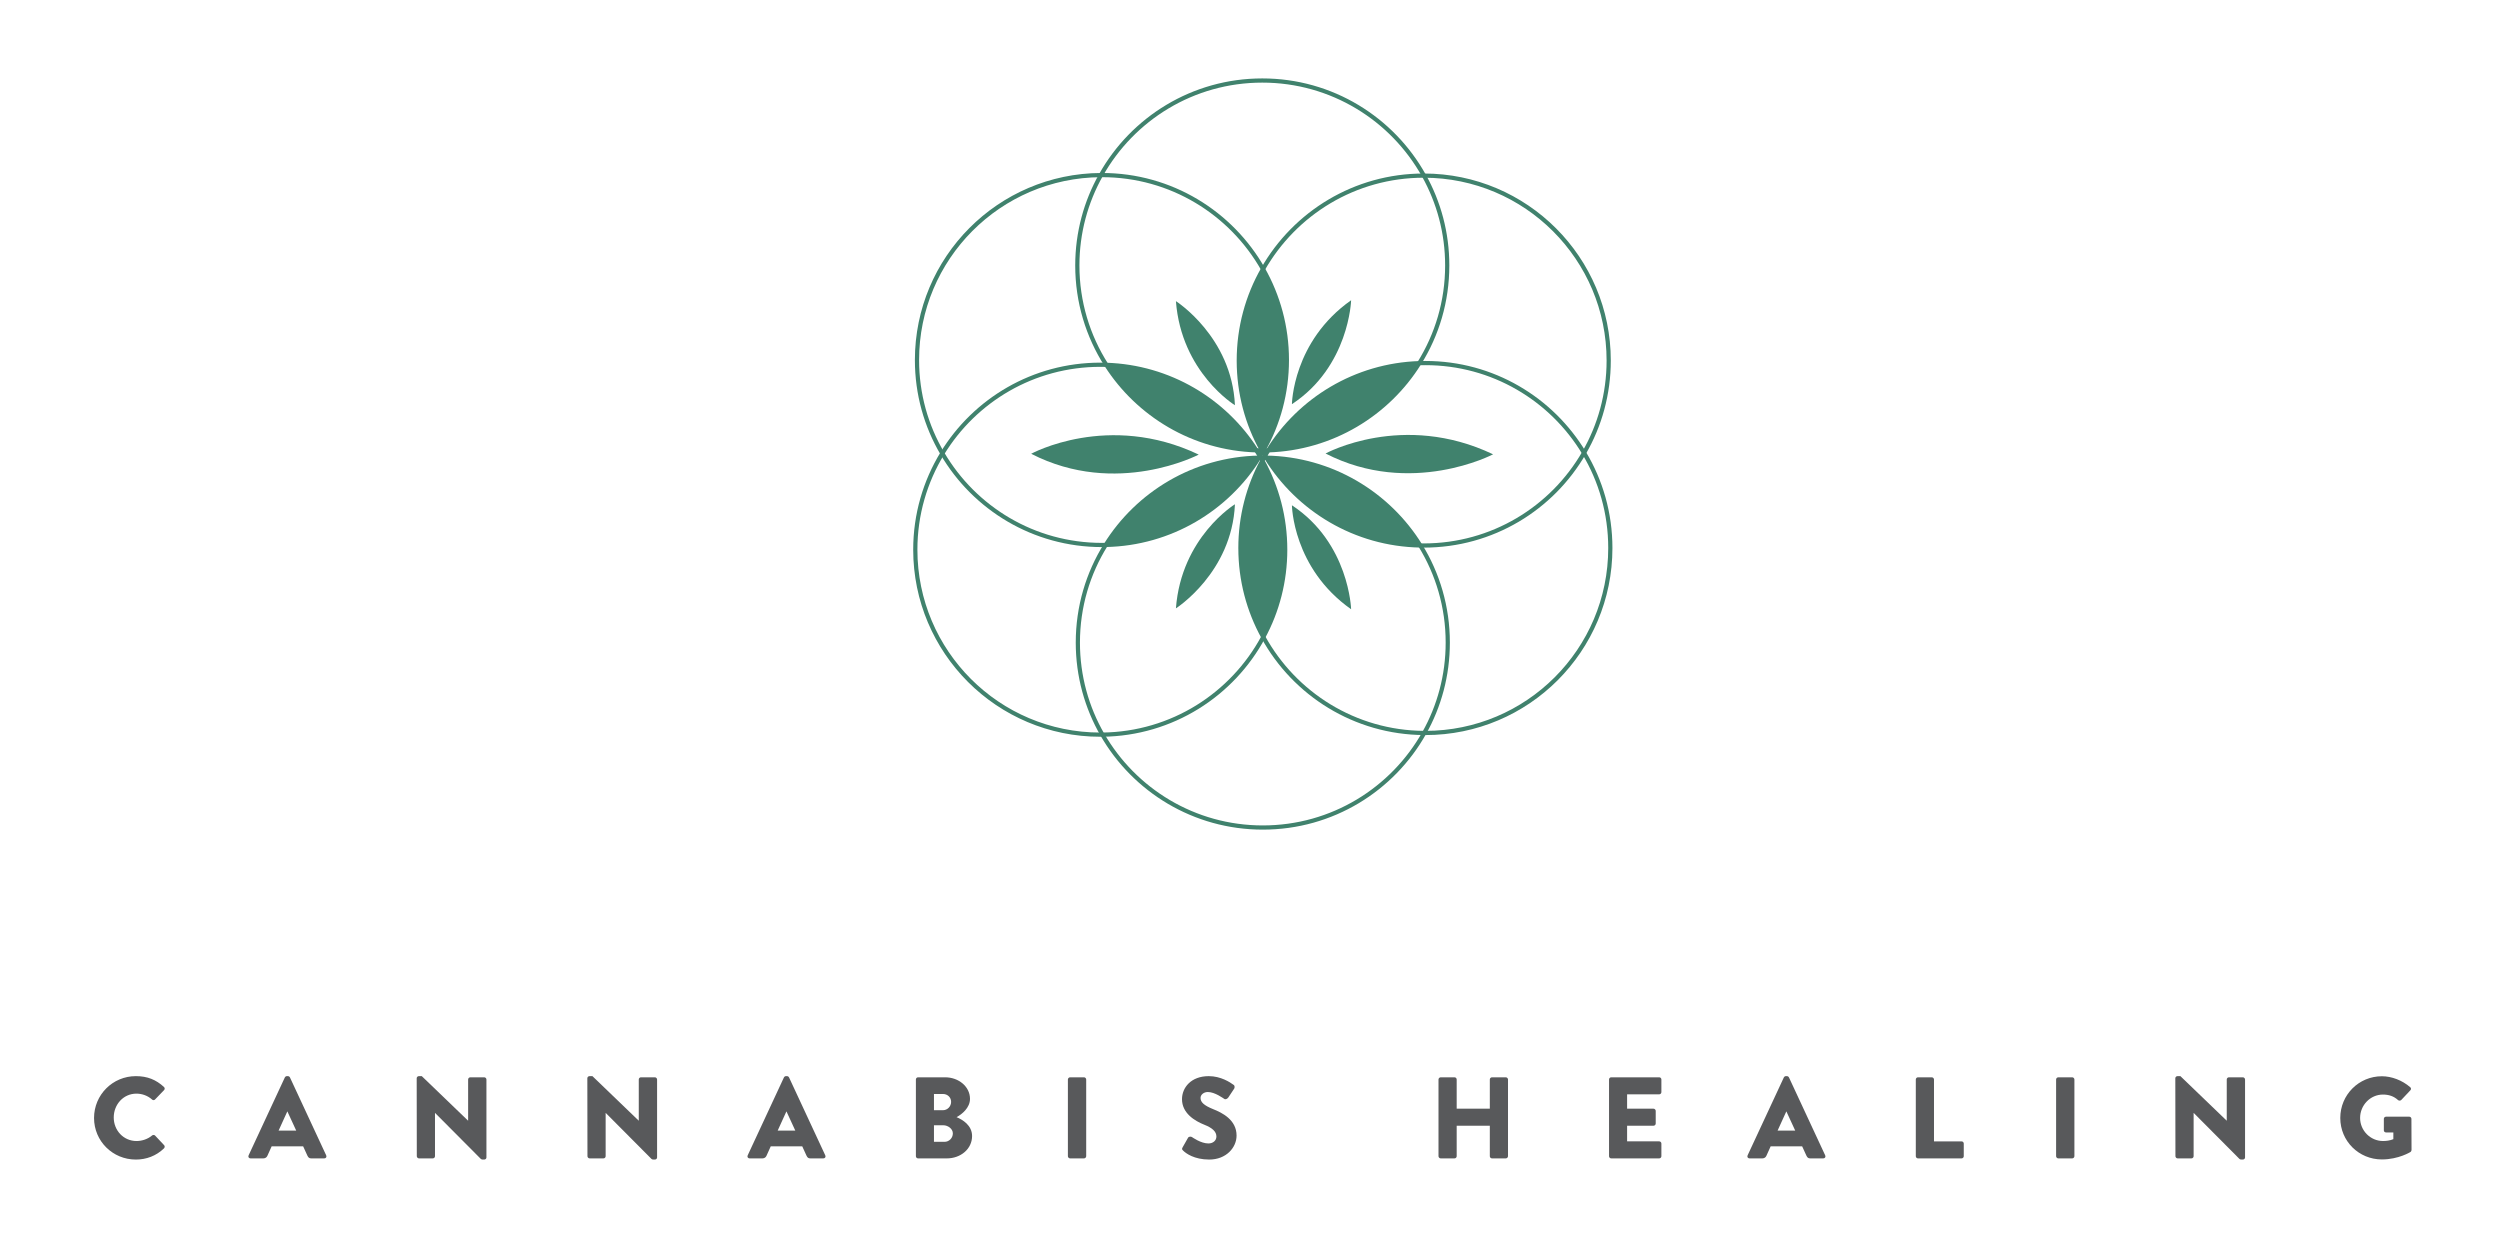 <?xml version="1.0" encoding="utf-8"?>
<!-- Generator: Adobe Illustrator 16.0.0, SVG Export Plug-In . SVG Version: 6.00 Build 0)  -->
<!DOCTYPE svg PUBLIC "-//W3C//DTD SVG 1.1//EN" "http://www.w3.org/Graphics/SVG/1.1/DTD/svg11.dtd">
<svg version="1.1" id="Layer_1" xmlns="http://www.w3.org/2000/svg" xmlns:xlink="http://www.w3.org/1999/xlink" x="0px" y="0px"
	 width="595.28px" height="298px" viewBox="0 0 595.28 298" enable-background="new 0 0 595.28 298" xml:space="preserve">
<g id="XMLID_1_">
	<g>
		<path class="mid_circle" fill="#40826D" d="M315.631,107.984c0,0,18.371-10.071,39.895,0.194C355.525,108.179,335.978,118.443,315.631,107.984z"/>
		<path class="mid_circle" fill="#40826D" d="M301.512,108.977c15.512,0.281,29.047,8.571,36.679,20.908
			C322.679,129.604,309.144,121.315,301.512,108.977z"/>
		<path class="mid_circle" fill="#40826D" d="M337.952,86.472c-7.534,12.1-20.778,20.271-35.954,20.757C309.532,95.139,322.776,86.968,337.952,86.472z"
			/>
		<path class="mid_circle" fill="#40826D" d="M321.719,71.49c0,0-0.454,15.759-14.098,24.75C307.621,96.24,307.794,81.291,321.719,71.49z"/>
		<path class="mid_circle" fill="#40826D" d="M307.621,120.311c13.644,8.991,14.098,24.761,14.098,24.761
			C307.794,135.271,307.621,120.311,307.621,120.311z"/>
		<path class="mid_circle" fill="#40826D" d="M306.423,85.727c0,7.815-2.04,15.166-5.623,21.523c-0.076,0-0.162,0-0.237,0c-0.021,0-0.032,0-0.055,0
			c-3.529-6.336-5.537-13.622-5.537-21.394c0-7.923,2.094-15.371,5.765-21.793C304.351,70.454,306.423,77.848,306.423,85.727z"/>
		<path class="mid_circle" fill="#40826D" d="M300.584,109.668c3.465,6.293,5.44,13.525,5.44,21.221c0,7.523-1.89,14.615-5.225,20.811
			c-3.465-6.293-5.44-13.514-5.44-21.21C295.359,122.956,297.249,115.875,300.584,109.668z"/>
		<path class="mid_circle" fill="#40826D" d="M263.291,129.756c7.621-12.241,21.081-20.465,36.495-20.779
			C292.165,121.218,278.694,129.443,263.291,129.756z"/>
		<path class="mid_circle" fill="#40826D" d="M280,144.856c1.285-16.99,14.054-24.783,14.054-24.783C293.309,136.394,280,144.856,280,144.856z"/>
		<path class="mid_circle" fill="#40826D" d="M263.42,86.871c15.025,0.486,28.14,8.474,35.718,20.357C284.112,106.754,270.998,98.745,263.42,86.871z"/>
		<path class="mid_circle" fill="#40826D" d="M280,71.706c0,0,13.309,8.462,14.054,24.783C294.053,96.489,281.284,88.685,280,71.706z"/>
		<path class="mid_circle" fill="#40826D" d="M245.535,108.049c0,0,18.36-10.071,39.895,0.194C285.429,108.243,265.87,118.519,245.535,108.049z"/>
	</g>
	<g>
		<path class="outer_circles" fill="none" stroke="#40826D" stroke-linecap="round" stroke-linejoin="round" d="M339.054,41.817
			c3.54,6.336,5.548,13.632,5.548,21.394c0,8.538-2.429,16.504-6.649,23.261c-7.534,12.1-20.778,20.271-35.954,20.757
			c-0.399,0.011-0.799,0.021-1.198,0.021c-0.076,0-0.162,0-0.237,0c-0.021,0-0.032,0-0.055,0c-0.464,0-0.917-0.011-1.37-0.021
			c-15.025-0.475-28.14-8.484-35.718-20.357c-4.372-6.843-6.897-14.96-6.897-23.66c0-7.815,2.04-15.155,5.624-21.523
			c7.534-13.438,21.912-22.516,38.416-22.516C317.12,19.171,331.541,28.314,339.054,41.817z"/>
		<path class="outer_circles" fill="none" stroke="#40826D" stroke-linecap="round" stroke-linejoin="round" d="M300.735,64.063
			c3.615,6.39,5.688,13.784,5.688,21.664c0,7.815-2.04,15.166-5.623,21.523c-0.043,0.097-0.098,0.184-0.151,0.27
			c-0.205,0.378-0.421,0.756-0.647,1.112c-0.075,0.119-0.141,0.237-0.216,0.345c-7.621,12.241-21.091,20.466-36.495,20.779
			c-0.302,0.011-0.604,0.011-0.907,0.011c-16.202,0-30.363-8.754-38.005-21.804c-3.843-6.52-6.034-14.129-6.034-22.235
			c0-24.254,19.591-43.91,43.802-44.04c0.076,0,0.162,0,0.237,0C278.834,41.688,293.168,50.701,300.735,64.063z"/>
		<path class="outer_circles" fill="none" stroke="#40826D" stroke-linecap="round" stroke-linejoin="round" d="M339.054,41.817
			c24.297,0.021,43.996,19.731,43.996,44.039c0,8.009-2.138,15.511-5.872,21.977c-7.599,13.19-21.847,22.063-38.167,22.063
			c-0.271,0-0.551,0-0.82-0.011c-15.512-0.281-29.047-8.57-36.679-20.908c-0.086-0.151-0.184-0.313-0.28-0.464
			c-0.194-0.324-0.389-0.659-0.583-0.993c-0.043-0.086-0.097-0.173-0.141-0.27c-3.529-6.336-5.537-13.622-5.537-21.394
			c0-7.923,2.094-15.371,5.765-21.793c7.588-13.287,21.879-22.246,38.275-22.246C339.021,41.817,339.043,41.817,339.054,41.817z"/>
		<path class="outer_circles" fill="none" stroke="#40826D" stroke-linecap="round" stroke-linejoin="round" d="M300.584,109.668
			c3.465,6.293,5.44,13.525,5.44,21.221c0,7.523-1.89,14.615-5.225,20.811c-7.351,13.687-21.729,23.035-38.308,23.229
			c-0.162,0-0.334,0-0.507,0c-24.319,0-44.039-19.721-44.039-44.04c0-8.398,2.353-16.245,6.433-22.927
			c7.729-12.661,21.685-21.113,37.606-21.113c0.486,0,0.961,0.011,1.436,0.021c15.025,0.486,28.14,8.474,35.718,20.357
			c0.291,0.454,0.583,0.928,0.863,1.403c0.064,0.108,0.13,0.227,0.194,0.334C300.325,109.193,300.454,109.431,300.584,109.668z"/>
		<path class="outer_circles" fill="none" stroke="#40826D" stroke-linecap="round" stroke-linejoin="round" d="M377.178,107.833
			c3.973,6.617,6.261,14.367,6.261,22.657c0,24.319-19.71,44.04-44.039,44.04c-0.087,0-0.184,0-0.271,0
			c-16.515-0.097-30.882-9.294-38.329-22.83c-3.465-6.293-5.44-13.514-5.44-21.21c0-7.534,1.889-14.615,5.225-20.822
			c0.129-0.237,0.259-0.475,0.389-0.702c0.086-0.151,0.162-0.302,0.259-0.453c0.248-0.432,0.507-0.864,0.767-1.285
			c7.534-12.089,20.778-20.26,35.954-20.757c0.476-0.011,0.961-0.021,1.447-0.021C355.438,86.45,369.471,95.021,377.178,107.833z"/>
		<path class="outer_circles" fill="none" stroke="#40826D" stroke-linecap="round" stroke-linejoin="round" d="M338.19,129.885
			c4.145,6.714,6.541,14.637,6.541,23.121c0,7.815-2.029,15.166-5.603,21.523c-7.545,13.438-21.923,22.516-38.438,22.516
			c-16.342,0-30.601-8.905-38.2-22.117c-3.713-6.455-5.839-13.935-5.839-21.923c0-8.538,2.429-16.504,6.638-23.25
			c7.621-12.241,21.081-20.465,36.495-20.779c0.13,0,0.27-0.011,0.41-0.011c0.162,0,0.335,0,0.496,0c0.098,0,0.184,0,0.281,0
			c0.184,0,0.367,0,0.539,0.011C317.023,109.258,330.559,117.548,338.19,129.885z"/>
	</g>
</g>
<g>
	<path class="letters" fill="#58595B" d="M32.352,256.242c2.758,0,4.8,0.855,6.676,2.566c0.249,0.22,0.249,0.551,0.028,0.772l-2.152,2.234
		c-0.193,0.193-0.497,0.193-0.69,0c-1.02-0.91-2.372-1.407-3.724-1.407c-3.118,0-5.407,2.593-5.407,5.684
		c0,3.062,2.317,5.6,5.435,5.6c1.296,0,2.704-0.468,3.696-1.324c0.193-0.166,0.552-0.166,0.717,0.027l2.152,2.29
		c0.193,0.193,0.166,0.552-0.027,0.745c-1.876,1.821-4.249,2.676-6.704,2.676c-5.518,0-9.959-4.386-9.959-9.904
		S26.834,256.242,32.352,256.242z"/>
	<path class="letters" fill="#58595B" d="M59.192,275.112l8.634-18.566c0.083-0.165,0.276-0.303,0.469-0.303h0.276c0.193,0,0.386,0.138,0.468,0.303
		l8.636,18.566c0.165,0.359-0.056,0.717-0.469,0.717h-3.062c-0.497,0-0.718-0.165-0.966-0.689l-0.993-2.18h-7.504l-0.993,2.208
		c-0.138,0.331-0.442,0.662-0.994,0.662H59.66C59.247,275.829,59.026,275.471,59.192,275.112z M70.531,269.208l-2.097-4.552h-0.028
		l-2.068,4.552H70.531z"/>
	<path class="letters" fill="#58595B" d="M99.219,256.738c0-0.275,0.248-0.496,0.524-0.496h0.689l11.007,10.593h0.028v-9.793
		c0-0.276,0.221-0.524,0.524-0.524h3.311c0.275,0,0.524,0.248,0.524,0.524v18.566c0,0.276-0.249,0.496-0.524,0.496h-0.442
		c-0.083,0-0.303-0.083-0.358-0.138l-10.897-10.953h-0.028v10.29c0,0.276-0.22,0.524-0.524,0.524h-3.283
		c-0.275,0-0.524-0.248-0.524-0.524L99.219,256.738z"/>
	<path class="letters" fill="#58595B" d="M139.852,256.738c0-0.275,0.249-0.496,0.524-0.496h0.689l11.007,10.593h0.028v-9.793
		c0-0.276,0.221-0.524,0.524-0.524h3.312c0.275,0,0.524,0.248,0.524,0.524v18.566c0,0.276-0.249,0.496-0.524,0.496h-0.442
		c-0.082,0-0.303-0.083-0.358-0.138l-10.897-10.953h-0.027v10.29c0,0.276-0.221,0.524-0.524,0.524h-3.283
		c-0.275,0-0.524-0.248-0.524-0.524L139.852,256.738z"/>
	<path class="letters" fill="#58595B" d="M178.031,275.112l8.635-18.566c0.083-0.165,0.276-0.303,0.469-0.303h0.275c0.193,0,0.386,0.138,0.469,0.303
		l8.635,18.566c0.166,0.359-0.055,0.717-0.469,0.717h-3.062c-0.496,0-0.717-0.165-0.965-0.689l-0.993-2.18h-7.504l-0.993,2.208
		c-0.138,0.331-0.442,0.662-0.993,0.662H178.5C178.086,275.829,177.866,275.471,178.031,275.112z M189.369,269.208l-2.096-4.552
		h-0.028l-2.069,4.552H189.369z"/>
	<path class="letters" fill="#58595B" d="M218.085,257.042c0-0.276,0.22-0.524,0.523-0.524h6.428c3.256,0,5.932,2.234,5.932,5.131
		c0,2.124-1.904,3.669-3.2,4.359c1.461,0.607,3.696,1.958,3.696,4.497c0,3.09-2.731,5.324-6.014,5.324h-6.842
		c-0.303,0-0.523-0.248-0.523-0.524V257.042z M224.541,264.353c1.048,0,1.931-0.883,1.931-1.986c0-1.104-0.883-1.876-1.931-1.876
		h-2.152v3.862H224.541z M224.899,271.884c1.076,0,1.986-0.883,1.986-2.014c0-1.104-1.186-1.931-2.262-1.931h-2.234v3.944H224.899z"
		/>
	<path class="letters" fill="#58595B" d="M254.278,257.042c0-0.276,0.248-0.524,0.524-0.524h3.311c0.276,0,0.524,0.248,0.524,0.524v18.262
		c0,0.276-0.249,0.524-0.524,0.524h-3.311c-0.276,0-0.524-0.248-0.524-0.524V257.042z"/>
	<path class="letters" fill="#58595B" d="M281.587,273.208l1.297-2.29c0.22-0.359,0.744-0.304,0.938-0.166c0.111,0.055,2.097,1.517,3.917,1.517
		c1.104,0,1.904-0.689,1.904-1.655c0-1.159-0.965-2.041-2.841-2.787c-2.373-0.937-5.353-2.786-5.353-6.097
		c0-2.731,2.125-5.49,6.373-5.49c2.869,0,5.076,1.462,5.903,2.069c0.331,0.193,0.276,0.69,0.166,0.883l-1.407,2.124
		c-0.193,0.303-0.689,0.552-0.938,0.359c-0.248-0.138-2.262-1.656-3.945-1.656c-0.993,0-1.738,0.662-1.738,1.407
		c0,1.021,0.827,1.793,3.007,2.676c2.151,0.855,5.572,2.538,5.572,6.29c0,2.842-2.455,5.71-6.51,5.71
		c-3.587,0-5.573-1.489-6.207-2.124C281.449,273.706,281.367,273.595,281.587,273.208z"/>
	<path class="letters" fill="#58595B" d="M342.523,257.042c0-0.276,0.248-0.524,0.524-0.524h3.283c0.303,0,0.524,0.248,0.524,0.524v6.952h7.89
		v-6.952c0-0.276,0.221-0.524,0.523-0.524h3.284c0.274,0,0.523,0.248,0.523,0.524v18.262c0,0.276-0.249,0.524-0.523,0.524h-3.284
		c-0.303,0-0.523-0.248-0.523-0.524v-7.255h-7.89v7.255c0,0.276-0.222,0.524-0.524,0.524h-3.283c-0.276,0-0.524-0.248-0.524-0.524
		V257.042z"/>
	<path class="letters" fill="#58595B" d="M383.131,257.042c0-0.276,0.22-0.524,0.522-0.524h11.422c0.304,0,0.523,0.248,0.523,0.524v3.007
		c0,0.276-0.22,0.524-0.523,0.524h-7.642v3.421h6.29c0.276,0,0.523,0.248,0.523,0.524v3.007c0,0.303-0.247,0.524-0.523,0.524h-6.29
		v3.724h7.642c0.304,0,0.523,0.249,0.523,0.524v3.007c0,0.276-0.22,0.524-0.523,0.524h-11.422c-0.303,0-0.522-0.248-0.522-0.524letters
		V257.042z"/>
	<path class="letters" fill="#58595B" d="M416.122,275.112l8.635-18.566c0.083-0.165,0.276-0.303,0.469-0.303h0.276c0.193,0,0.386,0.138,0.47,0.303
		l8.634,18.566c0.167,0.359-0.055,0.717-0.468,0.717h-3.062c-0.497,0-0.718-0.165-0.966-0.689l-0.993-2.18h-7.504l-0.993,2.207
		c-0.138,0.331-0.441,0.662-0.993,0.662h-3.034C416.178,275.829,415.957,275.471,416.122,275.112z M427.461,269.208l-2.097-4.552
		h-0.026l-2.07,4.552H427.461z"/>
	<path class="letters" fill="#58595B" d="M456.177,257.042c0-0.276,0.221-0.524,0.524-0.524h3.283c0.274,0,0.524,0.248,0.524,0.524v14.731h6.565
		c0.304,0,0.523,0.249,0.523,0.524v3.007c0,0.276-0.22,0.524-0.523,0.524h-10.373c-0.304,0-0.524-0.248-0.524-0.524V257.042z"/>
	<path class="letters" fill="#58595B" d="M489.582,257.042c0-0.276,0.247-0.524,0.523-0.524h3.312c0.275,0,0.524,0.248,0.524,0.524v18.262
		c0,0.276-0.249,0.524-0.524,0.524h-3.312c-0.276,0-0.523-0.248-0.523-0.524V257.042z"/>
	<path class="letters" fill="#58595B" d="M517.969,256.738c0-0.275,0.247-0.496,0.522-0.496h0.69l11.008,10.593h0.027v-9.793
		c0-0.276,0.221-0.524,0.524-0.524h3.311c0.276,0,0.523,0.248,0.523,0.524v18.566c0,0.275-0.247,0.496-0.523,0.496h-0.441
		c-0.083,0-0.304-0.083-0.359-0.138l-10.896-10.953h-0.027v10.29c0,0.276-0.222,0.524-0.524,0.524h-3.283
		c-0.276,0-0.524-0.248-0.524-0.524L517.969,256.738z"/>
	<path class="letters" fill="#58595B" d="M567.154,256.269c2.316,0,4.855,0.966,6.731,2.594c0.247,0.193,0.276,0.524,0.055,0.745l-2.178,2.317
		c-0.223,0.193-0.525,0.193-0.746,0.027c-1.048-0.965-2.262-1.324-3.614-1.324c-3.007,0-5.434,2.538-5.434,5.572
		c0,3.007,2.455,5.49,5.462,5.49c0.8,0,1.627-0.11,2.455-0.441v-1.601h-1.738c-0.304,0-0.524-0.22-0.524-0.496v-2.731
		c0-0.304,0.221-0.524,0.524-0.524h5.546c0.275,0,0.496,0.248,0.496,0.524l0.027,7.42c0,0.138-0.11,0.359-0.22,0.442
		c0,0-2.843,1.793-6.843,1.793c-5.489,0-9.904-4.359-9.904-9.876S561.665,256.269,567.154,256.269z"/>
</g>
</svg>
